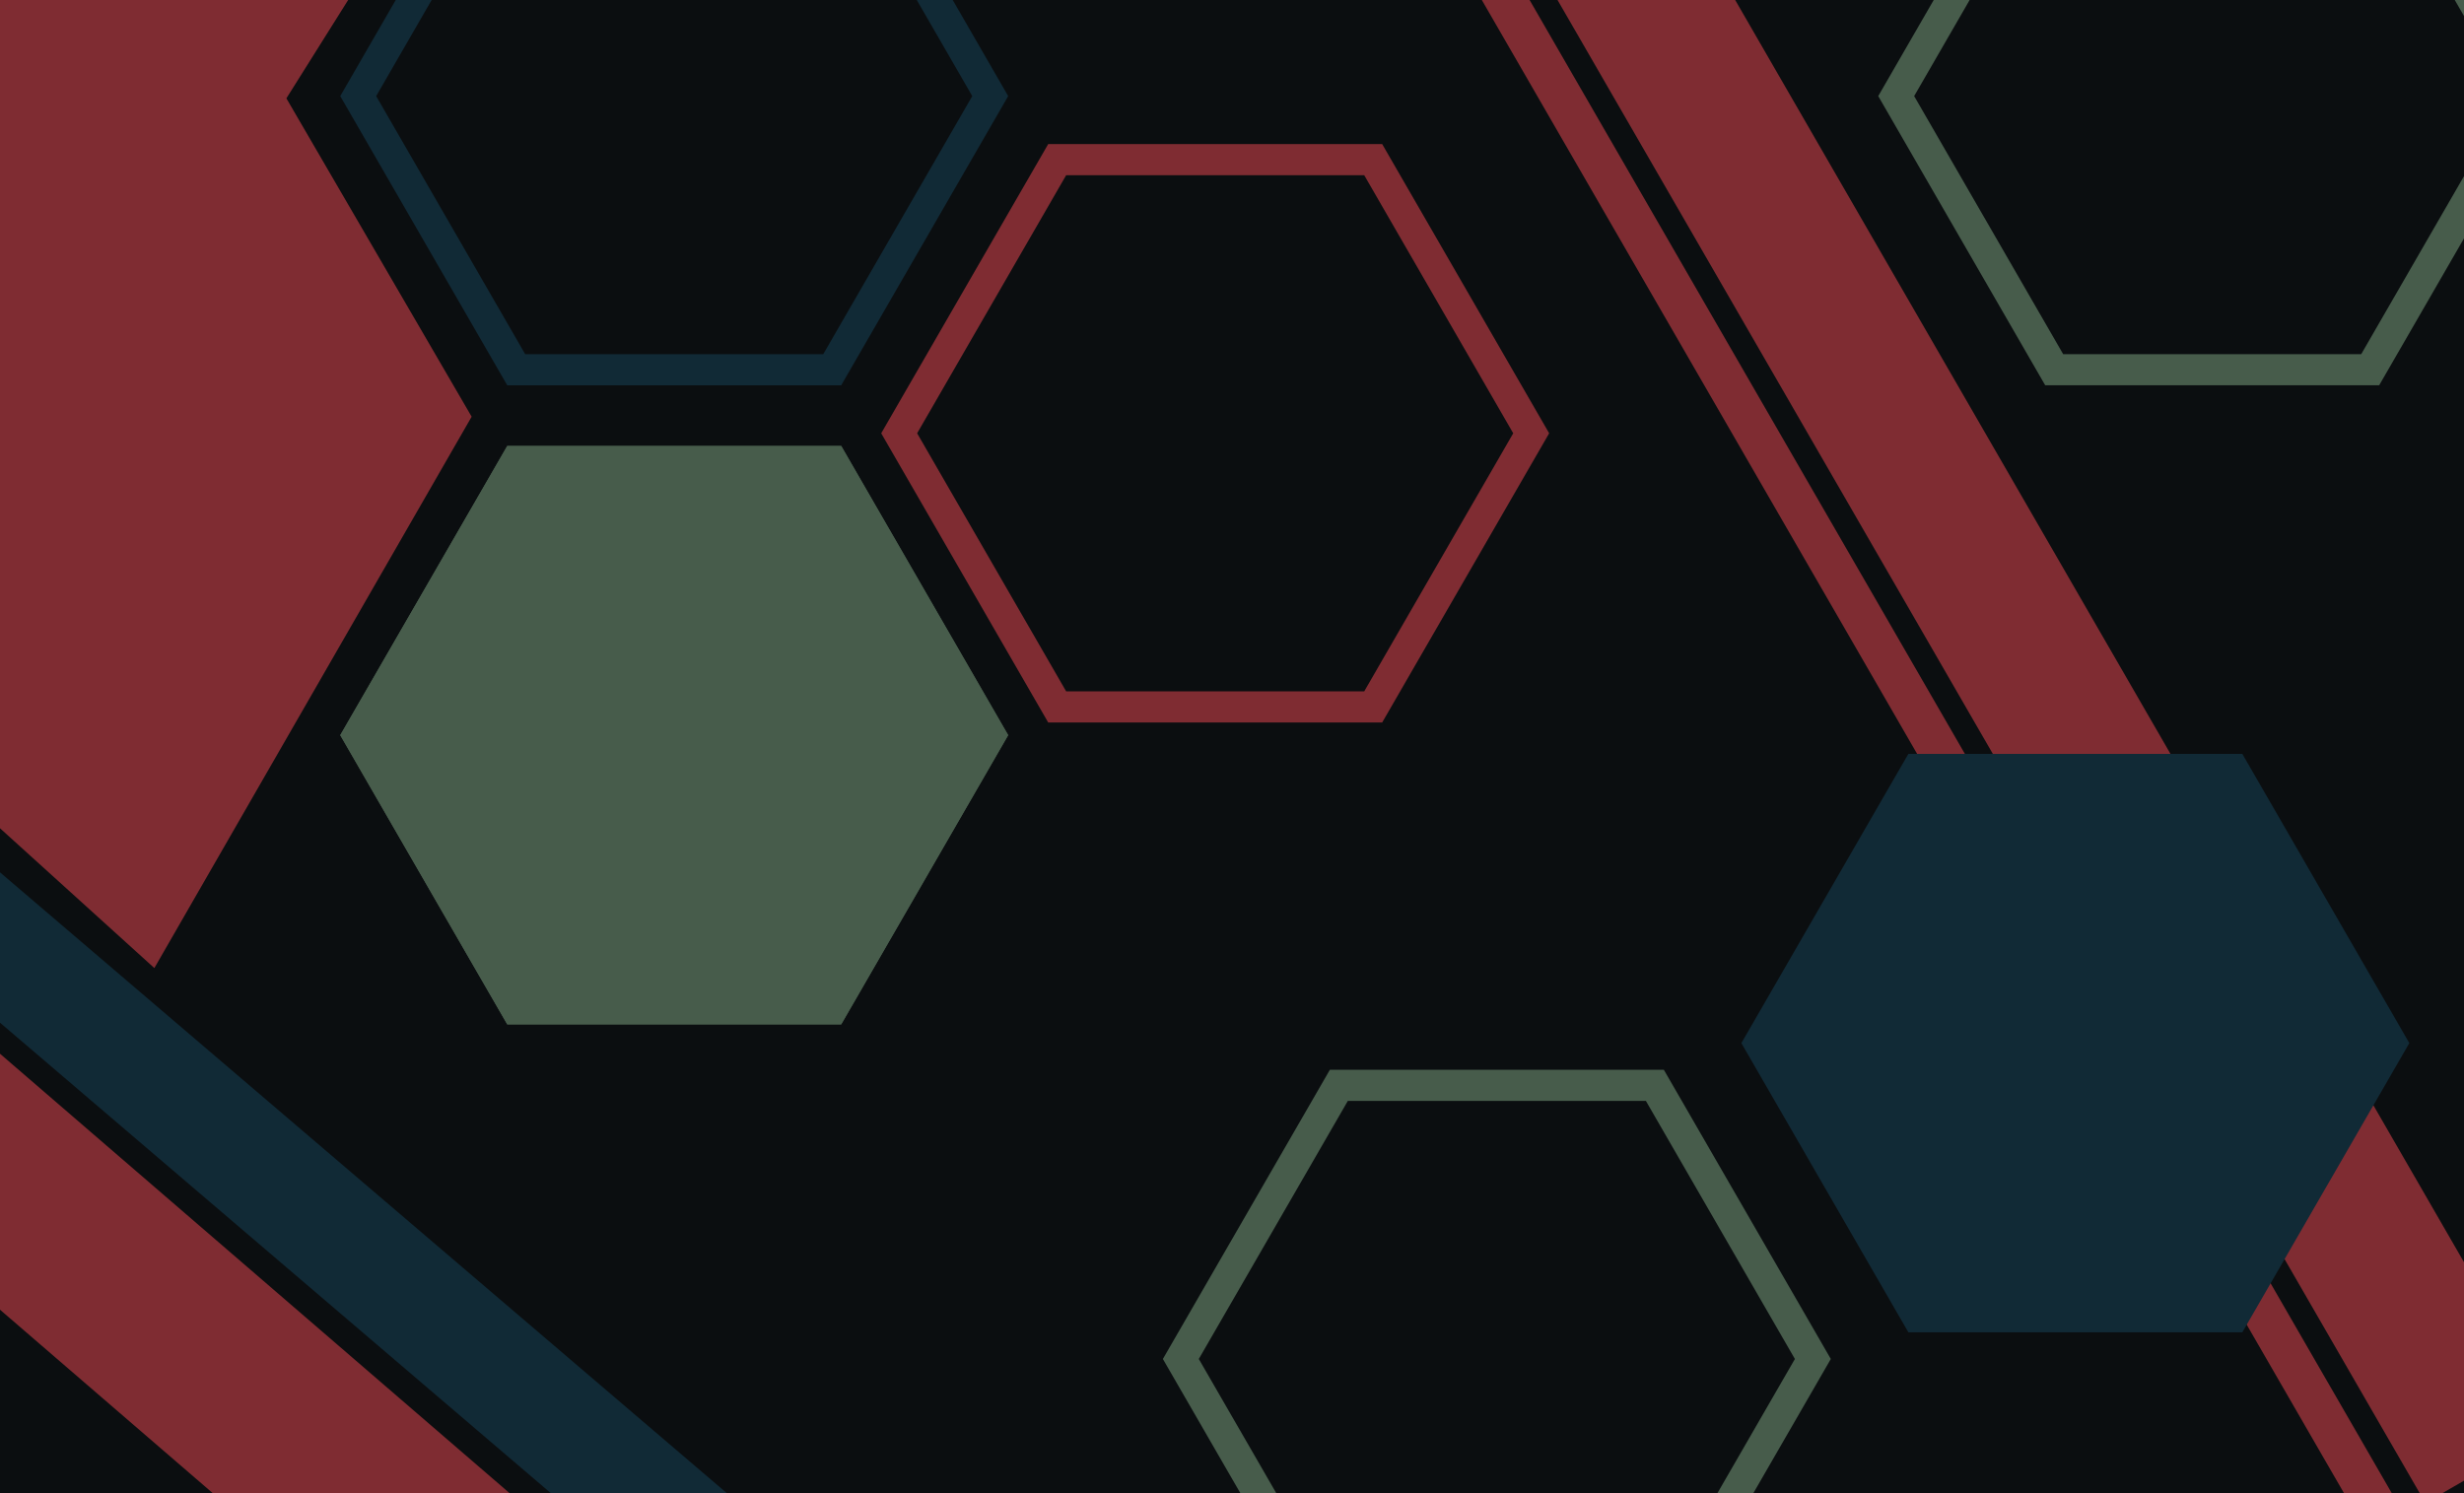 <svg width="1980" height="1200" viewBox="0 0 1980 1200" fill="none" xmlns="http://www.w3.org/2000/svg">
<g clip-path="url(#clip0)">
<rect width="1980" height="1200" fill="#171D21"/>
<path d="M1346.73 -82.462L2056.03 1146.08L1948.97 1207.89L1239.67 -20.65L1346.73 -82.462Z" fill="#FF5964"/>
<rect x="734.504" y="1686" width="1578.98" height="155.765" transform="rotate(-139.225 734.504 1686)" fill="#FF5964"/>
<rect x="1016.67" y="-368" width="1919.99" height="33.239" transform="rotate(60 1016.67 -368)" fill="#FF5964"/>
<rect x="696.254" y="1416.66" width="1653.52" height="91.863" transform="rotate(-139.495 696.254 1416.66)" fill="#22546D"/>
<path d="M722.55 348.213L849.519 128.297L1103.46 128.297L1230.42 348.213L1103.46 568.129L849.519 568.129L722.55 348.213Z" stroke="#FF5964" stroke-width="25"/>
<path d="M504.353 590.827L523.069 558.411L560.5 558.411L579.216 590.827L560.5 623.243L523.069 623.243L504.353 590.827Z" fill="#8EB897" stroke="#8EB897" stroke-width="400"/>
<path d="M504.353 590.827L523.069 558.411L560.5 558.411L579.216 590.827L560.5 623.243L523.069 623.243L504.353 590.827Z" fill="#8EB897" stroke="#8EB897" stroke-width="400"/>
<path d="M287.847 77.232L414.816 -142.684L668.753 -142.684L795.722 77.232L668.753 297.148L414.816 297.148L287.847 77.232Z" stroke="#22546D" stroke-width="25"/>
<path d="M1523.73 77.224L1650.69 -142.688L1904.62 -142.688L2031.59 77.224L1904.62 297.135L1650.69 297.135L1523.73 77.224Z" stroke="#8EB897" stroke-width="25"/>
<path d="M1413.75 838.307L1540.72 618.391L1794.66 618.391L1921.63 838.307L1794.66 1058.22L1540.72 1058.22L1413.75 838.307Z" fill="#22546D" stroke="#22546D" stroke-width="25"/>
<path d="M948.89 1092.17L1075.86 872.258L1329.8 872.258L1456.76 1092.17L1329.8 1312.09L1075.86 1312.09L948.89 1092.17Z" stroke="#8EB897" stroke-width="25"/>
<path d="M230.129 79.034L298.694 -30.147L-47 -68V623.066L124.033 778L379 334.888L230.129 79.034Z" fill="#FF5964"/>
<rect x="-571" y="-241" width="3082" height="1632" fill="black" fill-opacity="0.5"/>
</g>
<defs>
<clipPath id="clip0">
<rect width="1980" height="1200" fill="white"/>
</clipPath>
</defs>
</svg>
